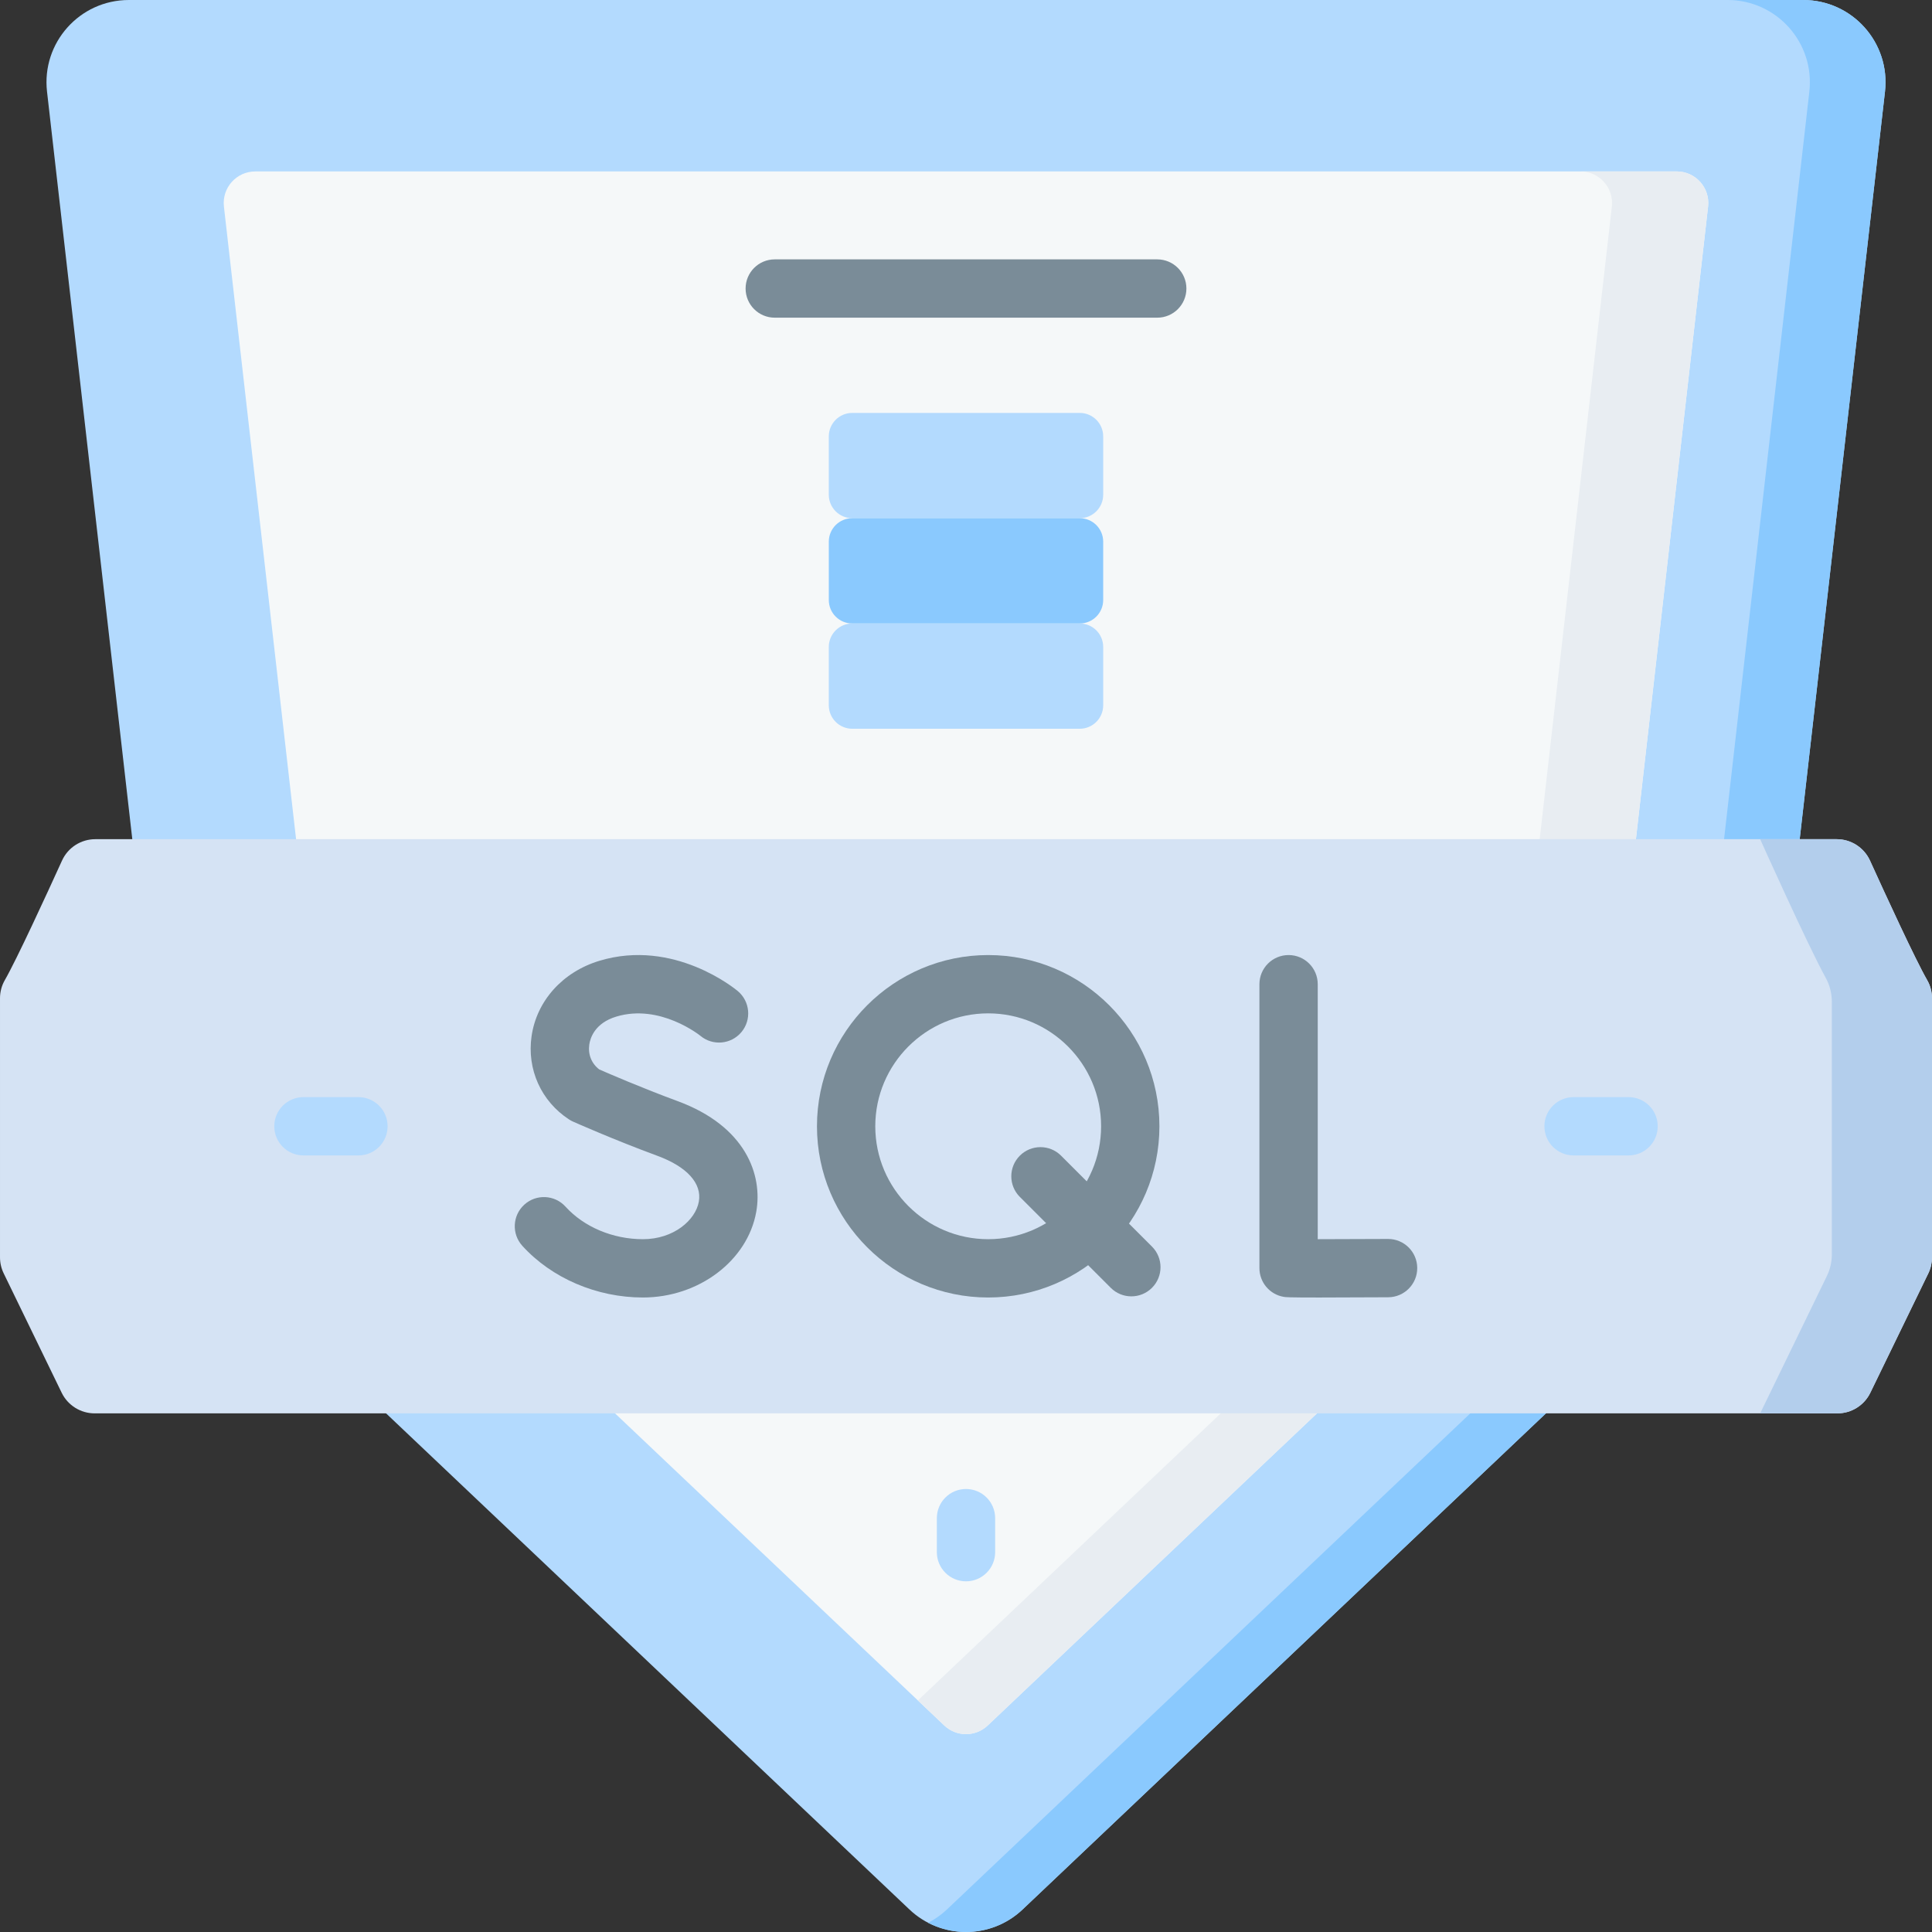 <svg id="Capa_1" enable-background="new 0 0 512 512" height="512" viewBox="0 0 512 512" width="512" xmlns="http://www.w3.org/2000/svg"><rect x="0" y="0" width="512" height="512" fill="#333333" stroke="none"/><g><path d="m271.003 506.019 188.863-179.028c3.723-3.53 6.083-8.259 6.665-13.356l33.007-289.354c1.477-12.94-8.644-24.281-21.668-24.281h-443.741c-13.023 0-23.144 11.341-21.668 24.281l33.007 289.354c.581 5.097 2.941 9.827 6.665 13.356l188.863 179.028c8.413 7.975 21.594 7.975 30.007 0z" fill="#b3dafe"/><path d="m477.87 0h-20.044c13.024 0 23.144 11.341 21.668 24.281l-33.007 289.354c-.582 5.097-2.941 9.826-6.665 13.356l-188.863 179.028c-1.522 1.443-3.204 2.616-4.981 3.536 8.048 4.169 18.135 2.995 25.026-3.536l188.863-179.028c3.723-3.529 6.083-8.259 6.665-13.356l33.007-289.354c1.475-12.94-8.645-24.281-21.669-24.281z" fill="#8ac9fe"/><path d="m87.333 300.141-27.992-245.391c-.566-4.966 3.317-9.318 8.315-9.318h376.687c4.998 0 8.882 4.352 8.315 9.318l-27.991 245.39c-.223 1.956-1.129 3.771-2.558 5.125l-160.351 152.002c-3.228 3.06-8.287 3.06-11.515 0l-160.352-152.001c-1.429-1.354-2.335-3.169-2.558-5.125z" fill="#f5f8f9"/><path d="m444.344 45.433h-25.506c4.998 0 8.882 4.352 8.315 9.318l-27.991 245.391c-.223 1.956-1.129 3.771-2.558 5.125l-153.356 145.37 6.995 6.631c3.228 3.06 8.287 3.06 11.515 0l160.352-152.002c1.429-1.354 2.335-3.169 2.558-5.125l27.991-245.391c.566-4.966-3.318-9.317-8.315-9.317z" fill="#e8edf2"/><g><path d="m306.683 84.189h-101.366c-4.267 0-7.726-3.459-7.726-7.726 0-4.268 3.459-7.726 7.726-7.726h101.366c4.268 0 7.726 3.459 7.726 7.726s-3.459 7.726-7.726 7.726z" fill="#7a8c98"/></g><g><path d="m256 419.067c-4.267 0-7.726-3.459-7.726-7.726v-9.015c0-4.268 3.459-7.726 7.726-7.726 4.268 0 7.726 3.459 7.726 7.726v9.015c0 4.267-3.459 7.726-7.726 7.726z" fill="#b3dafe"/></g><path d="m486.737 222.392h-461.475c-3.806 0-7.259 2.219-8.834 5.684-4.105 9.029-11.999 26.188-15.162 31.687-.838 1.457-1.266 3.111-1.266 4.792v68.656c0 1.469.334 2.92.976 4.241l15.369 31.639c1.624 3.343 5.014 5.466 8.731 5.466h461.849c3.717 0 7.107-2.122 8.731-5.466l15.369-31.639c.642-1.322.976-2.772.976-4.241v-68.654c0-1.682-.428-3.337-1.267-4.794-3.165-5.498-11.057-22.658-15.161-31.687-1.577-3.464-5.03-5.684-8.836-5.684z" fill="#d5e3f4"/><path d="m486.737 222.392h-20.276s12.633 28.155 17.348 36.69c1.085 1.964 1.651 4.166 1.651 6.41v66.9c0 2.009-.456 3.992-1.334 5.799l-17.665 36.366h20.463c3.717 0 7.107-2.122 8.731-5.465l15.369-31.638c.642-1.322.976-2.772.976-4.241v-68.654c0-1.682-.428-3.337-1.267-4.794-3.165-5.498-11.057-22.658-15.161-31.687-1.576-3.466-5.029-5.686-8.835-5.686z" fill="#b3ceec"/><g><g><path d="m94.991 306.201h-14.578c-4.267 0-7.726-3.459-7.726-7.726s3.459-7.726 7.726-7.726h14.577c4.267 0 7.726 3.459 7.726 7.726s-3.458 7.726-7.725 7.726z" fill="#b3dafe"/></g><g><path d="m431.587 306.201h-14.577c-4.268 0-7.726-3.459-7.726-7.726s3.459-7.726 7.726-7.726h14.577c4.268 0 7.726 3.459 7.726 7.726s-3.458 7.726-7.726 7.726z" fill="#b3dafe"/></g></g><g><g><g><path d="m349.564 343.855c-8.345 0-8.838-.086-9.382-.178-3.709-.637-6.421-3.852-6.421-7.616v-75.236c0-4.268 3.459-7.726 7.726-7.726 4.268 0 7.726 3.459 7.726 7.726v67.573c5.086-.002 12.092-.027 18.599-.063h.044c4.247 0 7.701 3.431 7.725 7.683.024 4.268-3.417 7.745-7.683 7.77-8.505.047-14.326.067-18.334.067z" fill="#7a8c98"/></g></g><g><g><path d="m170.384 343.851c-12.242 0-24.192-5.122-31.965-13.7-2.865-3.162-2.625-8.048.537-10.913 3.161-2.865 8.048-2.625 10.913.537 4.893 5.4 12.562 8.624 20.515 8.624 8.16 0 13.94-5.059 14.814-9.952.861-4.824-3.129-9.245-10.949-12.13-11.626-4.289-21.946-8.881-22.38-9.074-.372-.166-.731-.361-1.072-.585-7.384-4.814-11.188-13.26-9.927-22.04 1.35-9.4 8.251-17.067 18.01-20.008 19.71-5.936 35.963 7.469 36.646 8.042 3.266 2.745 3.688 7.62.943 10.886-2.737 3.256-7.586 3.685-10.853.97-.212-.172-10.733-8.579-22.278-5.102-5.762 1.735-6.935 5.759-7.172 7.407-.377 2.628.607 5.058 2.647 6.602 2.42 1.062 11.264 4.892 20.785 8.404 18.022 6.647 22.567 19.516 20.813 29.343-2.31 12.935-15.218 22.689-30.027 22.689z" fill="#7a8c98"/></g></g><g><g><path d="m299.822 343.547c-1.977 0-3.955-.755-5.464-2.263l-24.09-24.09c-3.017-3.018-3.017-7.909 0-10.928 3.018-3.016 7.909-3.016 10.928 0l24.09 24.09c3.017 3.018 3.017 7.909 0 10.928-1.51 1.508-3.488 2.263-5.464 2.263z" fill="#7a8c98"/></g><g><path d="m261.881 343.851c-25.02 0-45.376-20.356-45.376-45.376s20.356-45.376 45.376-45.376 45.376 20.356 45.376 45.376-20.356 45.376-45.376 45.376zm0-75.3c-16.499 0-29.923 13.424-29.923 29.924s13.424 29.924 29.923 29.924c16.5 0 29.924-13.424 29.924-29.924s-13.424-29.924-29.924-29.924z" fill="#7a8c98"/></g></g></g><g><path d="m286.14 137.328h-60.28c-3.435 0-6.219-2.785-6.219-6.219v-15.461c0-3.435 2.785-6.219 6.219-6.219h60.279c3.435 0 6.219 2.785 6.219 6.219v15.461c.001 3.435-2.784 6.219-6.218 6.219z" fill="#b3dafe"/></g><g><path d="m286.14 165.228h-60.28c-3.435 0-6.219-2.785-6.219-6.219v-15.461c0-3.435 2.785-6.219 6.219-6.219h60.279c3.435 0 6.219 2.785 6.219 6.219v15.461c.001 3.435-2.784 6.219-6.218 6.219z" fill="#8ac9fe"/></g><g><path d="m286.14 193.128h-60.28c-3.435 0-6.219-2.785-6.219-6.219v-15.461c0-3.435 2.785-6.219 6.219-6.219h60.279c3.435 0 6.219 2.785 6.219 6.219v15.461c.001 3.435-2.784 6.219-6.218 6.219z" fill="#b3dafe"/></g></g></svg>
